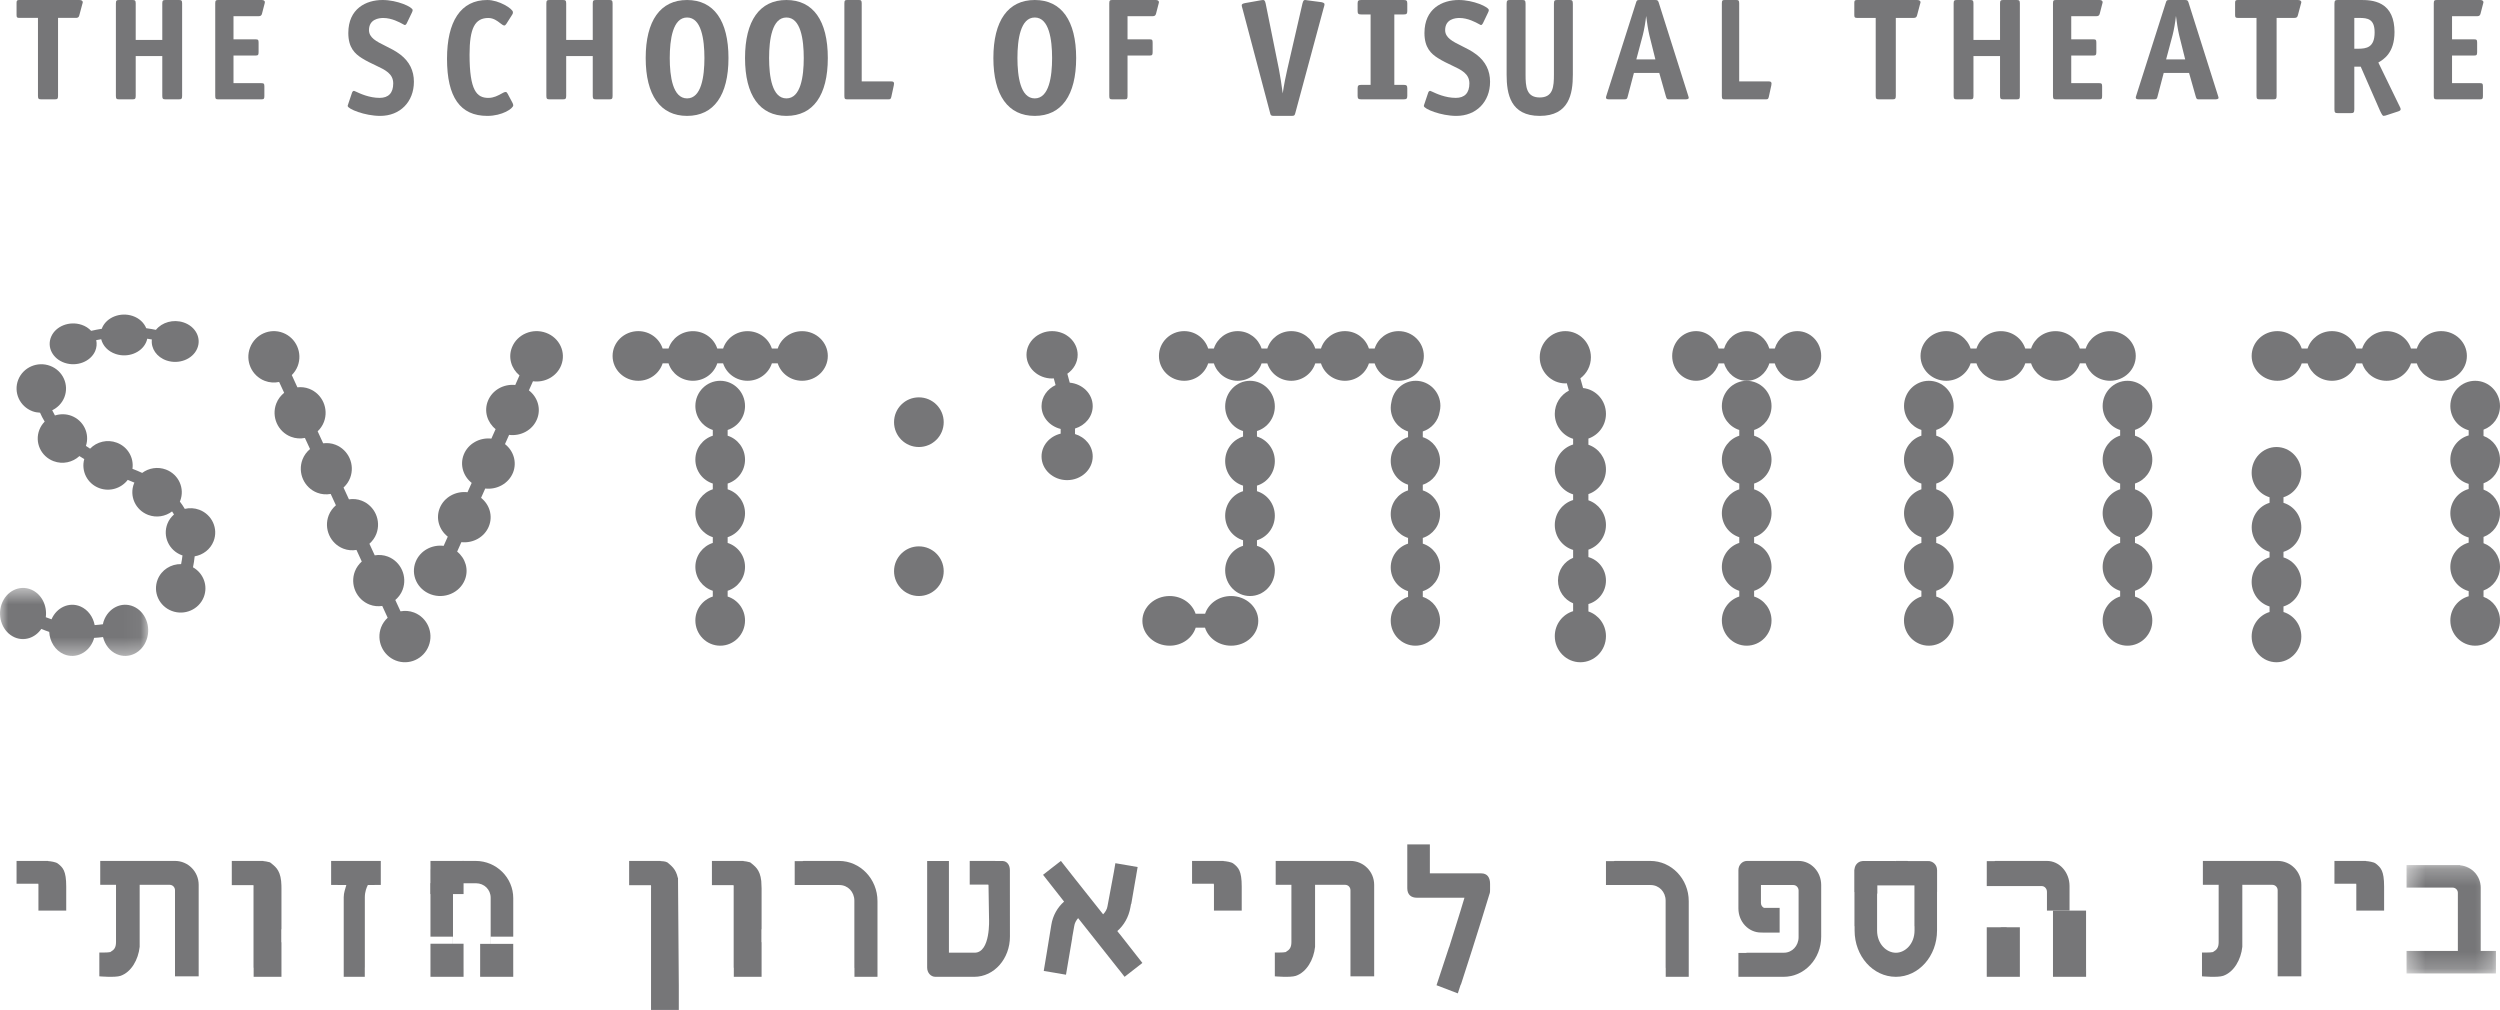 <?xml version="1.0" encoding="UTF-8"?>
<svg width="151px" height="61px" viewBox="0 0 151 61" version="1.1" xmlns="http://www.w3.org/2000/svg" xmlns:xlink="http://www.w3.org/1999/xlink">
    <!-- Generator: Sketch 50.2 (55047) - http://www.bohemiancoding.com/sketch -->
    <title>Group 147</title>
    <desc>Created with Sketch.</desc>
    <defs>
        <polygon id="path-1" points="0 0.51 8.952 0.51 8.952 4.618 0 4.618"></polygon>
        <polygon id="path-3" points="0.355 0.249 5.755 0.249 5.755 6.798 0.355 6.798"></polygon>
    </defs>
    <g id="Page-1" stroke="none" stroke-width="1" fill="none" fill-rule="evenodd">
        <g id="Desktop-HD-Copy-13" transform="translate(-130, -1955)">
            <g id="Group-147" transform="translate(130, 1955)">
                <path d="M1.165,1.081 L2.293,1.081 L2.293,5.799 C2.293,5.972 2.341,6 2.493,6 L3.306,6 C3.456,6 3.506,5.972 3.506,5.799 L3.506,1.081 L4.572,1.081 C4.644,1.081 4.752,1.081 4.789,0.929 L4.973,0.242 C4.977,0.229 4.98,0.219 4.983,0.209 C4.994,0.172 5,0.151 5,0.114 C5,0.091 4.982,0.087 4.975,0.072 C4.973,0.068 4.971,0.066 4.969,0.062 C4.938,0.019 4.882,0 4.765,0 L1.165,0 C1.034,0 1,0.033 1,0.167 L1,0.915 C1,1.048 1.034,1.081 1.165,1.081" id="Fill-1" fill="#767678"></path>
                <path d="M7.198,6 L8,6 C8.15,6 8.197,5.972 8.197,5.798 L8.197,3.388 L9.802,3.388 L9.802,5.798 C9.802,5.971 9.851,6 10,6 L10.802,6 C10.953,6 11,5.972 11,5.798 L11,0.202 C11,0.028 10.953,0 10.802,0 L10,0 C9.851,0 9.802,0.029 9.802,0.202 L9.802,2.411 L8.197,2.411 L8.197,0.202 C8.197,0.028 8.15,0 8,0 L7.198,0 C7.047,0 7,0.028 7,0.202 L7,5.798 C7,5.972 7.047,6 7.198,6" id="Fill-3" fill="#767678"></path>
                <path d="M15.968,5.799 L15.968,5.224 C15.968,5.057 15.938,5.023 15.786,5.023 L14.103,5.023 L14.103,3.354 L15.437,3.354 C15.575,3.354 15.619,3.326 15.619,3.152 L15.619,2.578 C15.619,2.41 15.589,2.376 15.437,2.376 L14.103,2.376 L14.103,0.977 L15.628,0.977 C15.675,0.977 15.788,0.977 15.825,0.825 L15.976,0.242 C15.979,0.229 15.982,0.219 15.985,0.209 C15.995,0.172 16,0.151 16,0.114 C16,0.091 15.984,0.087 15.977,0.072 C15.975,0.068 15.973,0.065 15.972,0.062 C15.944,0.019 15.892,0 15.786,0 L13.182,0 C13.045,0 13,0.029 13,0.201 L13,5.799 C13,5.972 13.045,6 13.182,6 L15.794,6 C15.938,6 15.968,5.965 15.968,5.799" id="Fill-5" fill="#767678"></path>
                <path d="M22.967,7 C24.164,7 25,6.151 25,4.937 C25,4.268 24.728,3.719 24.19,3.303 C23.898,3.078 23.565,2.914 23.272,2.769 C22.744,2.507 22.287,2.281 22.287,1.82 C22.287,1.158 22.887,1.086 23.145,1.086 C23.661,1.086 24.131,1.345 24.331,1.455 C24.407,1.497 24.434,1.512 24.45,1.512 C24.492,1.512 24.536,1.473 24.569,1.405 L24.877,0.765 C24.911,0.694 24.925,0.648 24.925,0.61 C24.925,0.423 23.994,0 23.108,0 C22.107,0 21.038,0.524 21.038,1.994 C21.038,2.877 21.432,3.245 21.858,3.513 C22.14,3.691 22.426,3.825 22.679,3.944 C23.278,4.227 23.751,4.45 23.751,5.043 C23.751,5.612 23.468,5.912 22.931,5.912 C22.299,5.912 21.741,5.649 21.503,5.537 C21.425,5.5 21.397,5.487 21.382,5.487 C21.335,5.487 21.283,5.534 21.263,5.597 L21.048,6.236 C21.042,6.253 21.036,6.272 21.031,6.29 C21.014,6.334 21,6.374 21,6.398 C21,6.578 22.03,7 22.967,7" id="Fill-7" fill="#767678"></path>
                <path d="M29.434,7 C30.339,7 31,6.551 31,6.36 C31,6.306 30.979,6.264 30.951,6.204 L30.662,5.662 C30.626,5.596 30.593,5.555 30.544,5.555 C30.469,5.555 30.378,5.606 30.262,5.671 C30.076,5.772 29.822,5.913 29.499,5.913 C28.796,5.913 28.361,5.476 28.361,3.301 C28.361,1.707 28.68,1.086 29.499,1.086 C29.809,1.086 30.045,1.269 30.217,1.403 C30.317,1.48 30.397,1.541 30.46,1.541 C30.5,1.541 30.54,1.508 30.587,1.436 L30.931,0.894 C30.981,0.821 30.981,0.776 30.981,0.736 C30.981,0.529 30.139,0 29.434,0 C28.636,0 28.021,0.316 27.607,0.939 C27.204,1.545 27,2.423 27,3.553 C27,5.873 27.796,7 29.434,7" id="Fill-9" fill="#767678"></path>
                <path d="M37,0.202 C37,0.028 36.952,0 36.802,0 L36,0 C35.851,0 35.802,0.029 35.802,0.202 L35.802,2.411 L34.198,2.411 L34.198,0.202 C34.198,0.029 34.148,0 33.999,0 L33.198,0 C33.047,0 33,0.028 33,0.202 L33,5.798 C33,5.972 33.047,6 33.198,6 L33.999,6 C34.148,6 34.198,5.971 34.198,5.798 L34.198,3.388 L35.802,3.388 L35.802,5.798 C35.802,5.971 35.851,6 36,6 L36.802,6 C36.952,6 37,5.972 37,5.798 L37,0.202 Z" id="Fill-11" fill="#767678"></path>
                <path d="M41.5,1.057 C42.365,1.057 42.547,2.389 42.547,3.505 C42.547,4.617 42.365,5.943 41.5,5.943 C40.635,5.943 40.453,4.617 40.453,3.505 C40.453,2.389 40.635,1.057 41.5,1.057 M41.5,7 C43.112,7 44,5.759 44,3.505 C44,1.245 43.112,0 41.5,0 C39.888,0 39,1.245 39,3.505 C39,5.759 39.888,7 41.5,7" id="Fill-13" fill="#767678"></path>
                <path d="M47.5,1.057 C48.365,1.057 48.547,2.389 48.547,3.505 C48.547,4.617 48.365,5.943 47.5,5.943 C46.635,5.943 46.453,4.617 46.453,3.505 C46.453,2.389 46.635,1.057 47.5,1.057 M47.5,7 C49.112,7 50,5.759 50,3.505 C50,1.245 49.112,0 47.5,0 C45.888,0 45,1.245 45,3.505 C45,5.759 45.888,7 47.5,7" id="Fill-15" fill="#767678"></path>
                <path d="M51.173,6 L53.661,6 C53.783,6 53.809,5.974 53.841,5.829 L53.984,5.168 C53.992,5.133 54,5.079 54,5.049 C54,4.96 53.952,4.918 53.85,4.918 L52.047,4.918 L52.047,0.201 C52.047,0.029 52.004,0 51.874,0 L51.173,0 C51.041,0 51,0.028 51,0.201 L51,5.799 C51,5.972 51.041,6 51.173,6" id="Fill-17" fill="#767678"></path>
                <path d="M62.5,1.057 C63.365,1.057 63.547,2.389 63.547,3.505 C63.547,4.617 63.365,5.943 62.5,5.943 C61.635,5.943 61.453,4.617 61.453,3.505 C61.453,2.389 61.635,1.057 62.5,1.057 M62.5,7 C64.112,7 65,5.759 65,3.505 C65,1.245 64.112,0 62.5,0 C60.888,0 60,1.245 60,3.505 C60,5.759 60.888,7 62.5,7" id="Fill-19" fill="#767678"></path>
                <path d="M67.182,6 L67.929,6 C68.072,6 68.103,5.965 68.103,5.799 L68.103,3.354 L69.437,3.354 C69.575,3.354 69.619,3.326 69.619,3.152 L69.619,2.578 C69.619,2.41 69.589,2.376 69.437,2.376 L68.103,2.376 L68.103,0.977 L69.627,0.977 C69.675,0.977 69.787,0.977 69.825,0.825 L69.976,0.242 C69.979,0.229 69.982,0.219 69.984,0.209 C69.995,0.172 70,0.151 70,0.114 C70,0.091 69.984,0.087 69.977,0.072 C69.975,0.068 69.973,0.065 69.972,0.062 C69.944,0.019 69.892,0 69.786,0 L67.182,0 C67.044,0 67,0.028 67,0.201 L67,5.799 C67,5.972 67.044,6 67.182,6" id="Fill-21" fill="#767678"></path>
                <path d="M75.049,0.532 L76.712,6.815 C76.743,6.963 76.769,7 76.938,7 L78.015,7 C78.185,7 78.201,6.966 78.24,6.817 L79.951,0.472 C79.955,0.457 79.961,0.441 79.966,0.425 C79.982,0.367 80,0.309 80,0.259 C80,0.179 79.904,0.154 79.827,0.134 L79.804,0.129 L78.97,0.02 C78.956,0.02 78.944,0.017 78.927,0.012 C78.904,0.007 78.874,0 78.828,0 C78.767,0 78.716,0.015 78.668,0.214 L77.752,4.192 C77.674,4.517 77.537,5.199 77.477,5.642 C77.418,5.187 77.312,4.498 77.249,4.193 L76.446,0.214 C76.407,0.016 76.348,0 76.286,0 C76.24,0 76.21,0.007 76.187,0.012 C76.17,0.017 76.158,0.02 76.141,0.02 L75.194,0.188 L75.176,0.193 C75.097,0.212 75,0.237 75,0.318 C75,0.368 75.019,0.43 75.036,0.489 C75.04,0.503 75.045,0.518 75.049,0.532" id="Fill-23" fill="#767678"></path>
                <path d="M82.238,6 L84.763,6 C84.941,6 85,5.971 85,5.798 L85,5.328 C85,5.156 84.941,5.126 84.763,5.126 L84.217,5.126 L84.217,0.873 L84.763,0.873 C84.941,0.873 85,0.844 85,0.672 L85,0.202 C85,0.029 84.941,0 84.763,0 L82.238,0 C82.06,0 82,0.029 82,0.202 L82,0.672 C82,0.844 82.06,0.873 82.238,0.873 L82.784,0.873 L82.784,5.126 L82.238,5.126 C82.06,5.126 82,5.156 82,5.328 L82,5.798 C82,5.971 82.06,6 82.238,6" id="Fill-25" fill="#767678"></path>
                <path d="M87.967,7 C89.164,7 90,6.151 90,4.937 C90,4.268 89.727,3.718 89.189,3.303 C88.897,3.078 88.564,2.914 88.271,2.768 C87.743,2.507 87.287,2.281 87.287,1.82 C87.287,1.158 87.887,1.086 88.145,1.086 C88.661,1.086 89.13,1.345 89.331,1.455 C89.407,1.497 89.435,1.512 89.45,1.512 C89.493,1.512 89.534,1.474 89.569,1.405 L89.876,0.765 C89.911,0.694 89.925,0.648 89.925,0.61 C89.925,0.423 88.993,0 88.108,0 C87.107,0 86.037,0.524 86.037,1.994 C86.037,2.877 86.432,3.246 86.859,3.513 C87.14,3.691 87.427,3.825 87.678,3.944 C88.278,4.227 88.751,4.45 88.751,5.043 C88.751,5.612 88.467,5.912 87.93,5.912 C87.299,5.912 86.74,5.649 86.503,5.537 C86.424,5.5 86.397,5.487 86.382,5.487 C86.334,5.487 86.282,5.534 86.263,5.597 L86.048,6.236 C86.043,6.251 86.037,6.266 86.032,6.283 C86.015,6.331 86,6.373 86,6.398 C86,6.578 87.029,7 87.967,7" id="Fill-27" fill="#767678"></path>
                <path d="M95,4.511 L95,0.23 C95,0.033 94.953,0 94.811,0 L94.045,0 C93.901,0 93.857,0.031 93.857,0.23 L93.857,4.511 C93.857,4.853 93.847,5.209 93.734,5.466 C93.61,5.75 93.37,5.887 93,5.887 C92.63,5.887 92.39,5.75 92.266,5.466 C92.154,5.209 92.144,4.853 92.144,4.511 L92.144,0.23 C92.144,0.031 92.099,0 91.955,0 L91.189,0 C91.048,0 91,0.033 91,0.23 L91,4.511 C91,5.67 91.228,7 93,7 C94.772,7 95,5.67 95,4.511" id="Fill-29" fill="#767678"></path>
                <path d="M99.227,2.113 C99.305,1.811 99.385,1.351 99.428,0.965 C99.474,1.326 99.542,1.792 99.618,2.112 L99.985,3.586 L98.835,3.586 L99.227,2.113 Z M97.198,6 L98.114,6 C98.261,6 98.283,5.965 98.32,5.804 L98.688,4.407 L100.22,4.407 L100.616,5.804 C100.66,5.961 100.683,6 100.786,6 L101.801,6 C101.875,6 102,5.989 102,5.911 C102,5.884 101.986,5.842 101.975,5.806 C101.971,5.791 101.967,5.778 101.963,5.767 L100.186,0.151 C100.148,0.039 100.122,0 99.98,0 L99.038,0 C98.879,0 98.861,0.02 98.822,0.144 L97.036,5.75 C97.034,5.759 97.029,5.772 97.025,5.784 C97.013,5.823 96.999,5.868 97,5.906 C97.011,5.984 97.084,6 97.198,6 Z" id="Fill-31" fill="#767678"></path>
                <path d="M104.173,6 L106.661,6 C106.783,6 106.809,5.974 106.841,5.829 L106.985,5.168 C106.992,5.133 107,5.079 107,5.049 C107,4.96 106.951,4.918 106.849,4.918 L105.047,4.918 L105.047,0.201 C105.047,0.029 105.004,0 104.874,0 L104.173,0 C104.041,0 104,0.028 104,0.201 L104,5.799 C104,5.972 104.041,6 104.173,6" id="Fill-33" fill="#767678"></path>
                <path d="M113.293,5.799 C113.293,5.972 113.341,6 113.493,6 L114.305,6 C114.456,6 114.507,5.971 114.507,5.799 L114.507,1.082 L115.572,1.082 C115.644,1.082 115.75,1.082 115.79,0.929 L115.973,0.242 C115.977,0.23 115.98,0.219 115.983,0.21 C115.993,0.172 116,0.152 116,0.114 C116,0.091 115.982,0.086 115.974,0.071 C115.973,0.069 115.971,0.065 115.969,0.063 C115.939,0.019 115.881,0 115.764,0 L112.165,0 C112.035,0 112,0.034 112,0.166 L112,0.916 C112,1.048 112.035,1.082 112.165,1.082 L113.293,1.082 L113.293,5.799 Z" id="Fill-35" fill="#767678"></path>
                <path d="M118.198,6 L119,6 C119.15,6 119.197,5.972 119.197,5.798 L119.197,3.388 L120.802,3.388 L120.802,5.798 C120.802,5.971 120.852,6 121,6 L121.802,6 C121.953,6 122,5.972 122,5.798 L122,0.202 C122,0.028 121.953,0 121.802,0 L121,0 C120.852,0 120.802,0.029 120.802,0.202 L120.802,2.411 L119.197,2.411 L119.197,0.202 C119.197,0.028 119.15,0 119,0 L118.198,0 C118.047,0 118,0.028 118,0.202 L118,5.798 C118,5.972 118.047,6 118.198,6" id="Fill-37" fill="#767678"></path>
                <path d="M124.182,6 L126.793,6 C126.937,6 126.968,5.965 126.968,5.799 L126.968,5.224 C126.968,5.057 126.938,5.022 126.786,5.022 L125.103,5.022 L125.103,3.354 L126.437,3.354 C126.575,3.354 126.619,3.326 126.619,3.153 L126.619,2.578 C126.619,2.411 126.589,2.376 126.437,2.376 L125.103,2.376 L125.103,0.977 L126.628,0.977 C126.675,0.977 126.788,0.977 126.825,0.825 L126.975,0.242 C126.979,0.23 126.982,0.219 126.984,0.21 C126.994,0.172 127,0.152 127,0.114 C127,0.092 126.984,0.086 126.977,0.071 C126.975,0.069 126.973,0.065 126.972,0.063 C126.945,0.019 126.892,0 126.786,0 L124.182,0 C124.043,0 124,0.028 124,0.201 L124,5.799 C124,5.972 124.043,6 124.182,6" id="Fill-39" fill="#767678"></path>
                <path d="M130.834,3.586 L131.227,2.113 C131.305,1.811 131.385,1.351 131.428,0.965 C131.474,1.326 131.542,1.792 131.618,2.112 L131.985,3.586 L130.834,3.586 Z M132.786,6 L133.801,6 C133.875,6 134,5.989 134,5.911 C134,5.884 133.986,5.842 133.975,5.806 C133.971,5.791 133.967,5.778 133.963,5.767 L132.186,0.151 C132.148,0.039 132.122,0 131.98,0 L131.038,0 C130.879,0 130.861,0.02 130.822,0.144 L129.036,5.75 C129.034,5.759 129.029,5.772 129.025,5.784 C129.013,5.823 128.999,5.868 129,5.906 C129.011,5.984 129.084,6 129.198,6 L130.114,6 C130.261,6 130.283,5.965 130.321,5.804 L130.688,4.407 L132.22,4.407 L132.616,5.804 C132.661,5.963 132.682,6 132.786,6 Z" id="Fill-41" fill="#767678"></path>
                <path d="M135.165,1.082 L136.293,1.082 L136.293,5.799 C136.293,5.972 136.341,6 136.493,6 L137.305,6 C137.456,6 137.507,5.971 137.507,5.799 L137.507,1.082 L138.572,1.082 C138.643,1.082 138.751,1.082 138.79,0.929 L138.973,0.242 C138.977,0.23 138.98,0.219 138.983,0.21 C138.994,0.172 139,0.152 139,0.114 C139,0.091 138.982,0.086 138.974,0.071 C138.973,0.069 138.971,0.065 138.969,0.063 C138.939,0.019 138.881,0 138.764,0 L135.165,0 C135.035,0 135,0.034 135,0.166 L135,0.916 C135,1.048 135.035,1.082 135.165,1.082" id="Fill-43" fill="#767678"></path>
                <path d="M142.2,1.083 L142.503,1.083 C143.009,1.083 143.427,1.149 143.427,1.954 C143.427,2.867 142.946,2.944 142.408,2.944 L142.2,2.944 L142.2,1.083 Z M141.199,6.832 L142.002,6.832 C142.15,6.832 142.2,6.798 142.2,6.602 L142.2,4.027 L142.588,4.027 L143.75,6.683 C143.853,6.906 143.916,7 143.964,7 C144,7 144.053,6.99 144.087,6.979 L144.814,6.741 C144.909,6.709 145,6.678 145,6.602 C145,6.538 144.956,6.458 144.927,6.402 L143.651,3.777 L143.652,3.776 C143.968,3.59 144.628,3.203 144.628,1.935 C144.628,1.121 144.37,0.556 143.861,0.26 C143.416,0 142.863,0 142.598,0 L141.199,0 C141.047,0 141,0.033 141,0.229 L141,6.602 C141,6.8 141.047,6.832 141.199,6.832 Z" id="Fill-45" fill="#767678"></path>
                <path d="M147.183,6 L149.794,6 C149.937,6 149.969,5.965 149.969,5.798 L149.969,5.224 C149.969,5.056 149.938,5.022 149.786,5.022 L148.103,5.022 L148.103,3.354 L149.437,3.354 C149.575,3.354 149.619,3.326 149.619,3.152 L149.619,2.578 C149.619,2.41 149.589,2.376 149.437,2.376 L148.103,2.376 L148.103,0.977 L149.628,0.977 C149.675,0.977 149.788,0.977 149.824,0.825 L149.975,0.242 C149.979,0.23 149.982,0.219 149.984,0.209 C149.994,0.173 150,0.152 150,0.115 C150,0.092 149.984,0.087 149.977,0.072 C149.975,0.068 149.973,0.066 149.972,0.063 C149.944,0.02 149.892,0 149.786,0 L147.183,0 C147.046,0 147,0.029 147,0.202 L147,5.798 C147,5.971 147.046,6 147.183,6" id="Fill-47" fill="#767678"></path>
                <path d="M145.624,21.948 L145.977,21.948 C146.173,22.556 146.754,23 147.448,23 C148.306,23 149,22.328 149,21.499 C149,20.672 148.306,20 147.448,20 C146.754,20 146.173,20.444 145.977,21.052 L145.624,21.052 C145.426,20.444 144.843,20 144.149,20 C143.455,20 142.875,20.444 142.675,21.052 L142.325,21.052 C142.124,20.444 141.544,20 140.85,20 C140.157,20 139.577,20.444 139.376,21.052 L139.023,21.052 C138.826,20.444 138.246,20 137.55,20 C136.694,20 136,20.672 136,21.499 C136,22.328 136.694,23 137.55,23 C138.243,23 138.823,22.556 139.023,21.948 L139.379,21.948 C139.577,22.556 140.157,23 140.85,23 C141.544,23 142.124,22.556 142.322,21.948 L142.678,21.948 C142.875,22.556 143.455,23 144.149,23 C144.843,23 145.423,22.556 145.624,21.948" id="Fill-49" fill="#767678"></path>
                <path d="M139,28.552 C139,27.694 138.327,27 137.499,27 C136.67,27 136,27.694 136,28.552 C136,29.257 136.456,29.846 137.081,30.035 L137.081,30.37 C136.459,30.558 136.003,31.145 136.003,31.849 C136.003,32.555 136.459,33.143 137.081,33.331 L137.081,33.665 C136.456,33.855 136,34.444 136,35.149 C136,35.855 136.456,36.442 137.081,36.631 L137.081,36.965 C136.456,37.154 136,37.743 136,38.448 C136,39.305 136.67,40 137.499,40 C138.327,40 139,39.305 139,38.448 C139,37.743 138.543,37.155 137.922,36.965 L137.922,36.63 C138.543,36.442 139,35.853 139,35.149 C139,34.445 138.543,33.855 137.922,33.667 L137.922,33.331 C138.543,33.143 139,32.555 139,31.849 C139,31.145 138.543,30.558 137.922,30.37 L137.922,30.034 C138.543,29.843 139,29.255 139,28.552" id="Fill-51" fill="#767678"></path>
                <path d="M148,24.523 C148,25.226 148.468,25.811 149.108,25.987 L149.108,26.299 C148.471,26.475 148,27.06 148,27.762 C148,28.464 148.468,29.05 149.108,29.226 L149.108,29.536 C148.468,29.713 148,30.299 148,31 C148,31.703 148.468,32.289 149.108,32.465 L149.108,32.776 C148.468,32.952 148,33.536 148,34.24 C148,34.943 148.468,35.527 149.108,35.702 L149.108,36.014 C148.468,36.19 148,36.775 148,37.479 C148,38.319 148.671,39 149.501,39 C150.329,39 151,38.319 151,37.479 C151,36.816 150.584,36.259 150.005,36.049 L150.005,35.667 C150.584,35.457 151,34.901 151,34.24 C151,33.577 150.584,33.021 150.005,32.811 L150.005,32.43 C150.584,32.218 151,31.662 151,31 C151,30.34 150.584,29.782 150.005,29.571 L150.005,29.192 C150.584,28.981 151,28.423 151,27.762 C151,27.101 150.584,26.544 150.005,26.333 L150.005,25.953 C150.584,25.742 151,25.185 151,24.523 C151,23.683 150.329,23 149.501,23 C148.671,23 148,23.683 148,24.523" id="Fill-53" fill="#767678"></path>
                <path d="M130,24.522 C130,23.681 129.327,23 128.499,23 C127.673,23 127,23.681 127,24.522 C127,25.205 127.447,25.777 128.057,25.971 L128.057,26.311 C127.447,26.503 127,27.076 127,27.761 C127,28.445 127.447,29.018 128.057,29.208 L128.057,29.552 C127.447,29.743 127,30.315 127,30.999 C127,31.683 127.447,32.256 128.057,32.448 L128.057,32.79 C127.447,32.981 127,33.553 127,34.239 C127,34.923 127.447,35.495 128.057,35.688 L128.057,36.028 C127.447,36.22 127,36.792 127,37.477 C127,38.318 127.67,39 128.499,39 C129.327,39 130,38.318 130,37.477 C130,36.798 129.558,36.231 128.954,36.034 L128.954,35.682 C129.558,35.485 130,34.917 130,34.239 C130,33.559 129.558,32.991 128.954,32.794 L128.954,32.443 C129.558,32.247 130,31.677 130,30.999 C130,30.321 129.558,29.753 128.954,29.556 L128.954,29.204 C129.558,29.008 130,28.44 130,27.761 C130,27.082 129.558,26.513 128.954,26.317 L128.954,25.965 C129.558,25.768 130,25.2 130,24.522" id="Fill-55" fill="#767678"></path>
                <path d="M118,24.522 C118,23.681 117.33,23 116.502,23 C115.673,23 115.003,23.681 115.003,24.522 C115.003,25.203 115.445,25.774 116.052,25.968 L116.052,26.315 C115.445,26.509 115,27.079 115,27.761 C115,28.442 115.445,29.014 116.052,29.207 L116.052,29.555 C115.445,29.749 115.003,30.318 115.003,30.999 C115.003,31.681 115.445,32.25 116.052,32.445 L116.052,32.793 C115.445,32.987 115,33.557 115,34.239 C115,34.921 115.445,35.491 116.052,35.684 L116.052,36.031 C115.445,36.225 115,36.796 115,37.479 C115,38.319 115.673,39 116.499,39 C117.33,39 118,38.319 118,37.479 C118,36.796 117.558,36.225 116.948,36.031 L116.948,35.684 C117.558,35.491 118,34.921 118,34.239 C118,33.557 117.558,32.987 116.948,32.793 L116.948,32.447 C117.558,32.252 118,31.681 118,30.999 C118,30.318 117.558,29.749 116.948,29.553 L116.948,29.207 C117.558,29.012 118,28.442 118,27.761 C118,27.079 117.558,26.509 116.948,26.315 L116.948,25.968 C117.558,25.774 118,25.204 118,24.522" id="Fill-57" fill="#767678"></path>
                <path d="M104,37.477 C104,38.319 104.673,39 105.499,39 C106.33,39 107,38.319 107,37.477 C107,36.796 106.558,36.227 105.948,36.031 L105.948,35.685 C106.558,35.492 107,34.921 107,34.24 C107,33.558 106.558,32.987 105.948,32.794 L105.948,32.447 C106.558,32.252 107,31.683 107,31 C107,30.319 106.558,29.748 105.948,29.555 L105.948,29.208 C106.558,29.015 107,28.443 107,27.762 C107,27.08 106.558,26.51 105.948,26.317 L105.948,25.971 C106.558,25.775 107,25.204 107,24.523 C107,23.683 106.33,23 105.499,23 C104.673,23 104,23.683 104,24.523 C104,25.206 104.445,25.777 105.052,25.971 L105.052,26.317 C104.445,26.51 104,27.08 104,27.762 C104,28.445 104.445,29.015 105.052,29.208 L105.052,29.555 C104.445,29.748 104,30.319 104,31 C104,31.683 104.445,32.252 105.052,32.447 L105.052,32.792 C104.445,32.987 104,33.557 104,34.24 C104,34.922 104.445,35.492 105.052,35.686 L105.052,36.031 C104.445,36.225 104,36.796 104,37.477" id="Fill-59" fill="#767678"></path>
                <path d="M74.359,36 C73.613,36 72.991,36.452 72.789,37.07 L72.214,37.07 C72.011,36.452 71.39,36 70.646,36 C69.736,36 69,36.671 69,37.499 C69,38.328 69.736,39 70.646,39 C71.396,39 72.023,38.537 72.22,37.911 L72.782,37.911 C72.979,38.537 73.607,39 74.359,39 C75.266,39 76,38.328 76,37.499 C76,36.671 75.266,36 74.359,36" id="Fill-61" fill="#767678"></path>
                <path d="M108.563,20 C107.916,20 107.378,20.445 107.196,21.053 L106.868,21.053 C106.684,20.445 106.146,20.002 105.502,20.002 C104.856,20.002 104.318,20.445 104.135,21.053 L103.808,21.053 C103.622,20.445 103.083,20 102.44,20 C101.644,20 101,20.672 101,21.5 C101,22.328 101.644,22.999 102.44,22.999 C103.083,22.999 103.622,22.556 103.805,21.948 L104.135,21.948 L104.136,21.948 C104.318,22.556 104.859,23 105.503,23 C106.143,23 106.684,22.556 106.867,21.948 L106.868,21.948 L107.196,21.948 C107.378,22.556 107.919,22.999 108.563,22.999 C109.356,22.999 110,22.328 110,21.5 C110,20.672 109.356,20 108.563,20" id="Fill-63" fill="#767678"></path>
                <path d="M129,21.499 C129,20.673 128.306,20.002 127.451,20.002 C126.754,20.002 126.174,20.445 125.977,21.053 L125.623,21.053 C125.426,20.445 124.846,20.002 124.152,20.002 C123.455,20.002 122.875,20.445 122.678,21.053 L122.325,21.053 C122.127,20.445 121.547,20.002 120.85,20.002 C120.157,20.002 119.576,20.445 119.379,21.053 L119.024,21.053 C118.826,20.445 118.245,20 117.551,20 C116.694,20 116,20.673 116,21.499 C116,22.329 116.694,23 117.551,23 C118.245,23 118.826,22.557 119.024,21.947 L119.379,21.947 C119.576,22.556 120.157,22.999 120.85,22.999 C121.544,22.999 122.127,22.556 122.325,21.947 L122.678,21.947 C122.875,22.556 123.455,22.999 124.152,22.999 C124.846,22.999 125.426,22.556 125.623,21.947 L125.977,21.947 C126.174,22.556 126.754,22.999 127.451,22.999 C128.306,22.999 129,22.329 129,21.499" id="Fill-65" fill="#767678"></path>
                <path d="M86.98,37.488 C86.98,36.811 86.541,36.246 85.937,36.053 L85.937,35.706 C86.541,35.514 86.98,34.949 86.98,34.272 C86.98,33.596 86.541,33.029 85.937,32.836 L85.937,32.491 C86.541,32.299 86.98,31.732 86.98,31.056 C86.98,30.38 86.541,29.813 85.937,29.62 L85.937,29.276 C86.541,29.083 86.98,28.517 86.98,27.839 C86.98,27.163 86.541,26.597 85.937,26.405 L85.937,26.06 C86.468,25.889 86.868,25.43 86.957,24.86 C86.983,24.747 87,24.631 87,24.512 C87,23.676 86.333,23 85.512,23 C84.767,23 84.155,23.554 84.043,24.276 C84.017,24.388 84,24.503 84,24.624 C84,25.3 84.439,25.866 85.046,26.06 L85.046,26.405 C84.439,26.597 84,27.163 84,27.839 C84,28.517 84.439,29.083 85.046,29.275 L85.046,29.62 C84.439,29.814 84,30.38 84,31.056 C84,31.732 84.439,32.299 85.046,32.491 L85.046,32.836 C84.439,33.03 84,33.596 84,34.272 C84,34.949 84.439,35.514 85.046,35.706 L85.046,36.053 C84.439,36.246 84,36.811 84,37.488 C84,38.322 84.667,39 85.491,39 C86.314,39 86.98,38.322 86.98,37.488" id="Fill-67" fill="#767678"></path>
                <path d="M97,24.997 C97,24.184 96.395,23.522 95.618,23.437 L95.454,22.851 C95.839,22.564 96.091,22.103 96.091,21.578 C96.091,20.707 95.4,20 94.546,20 C93.694,20 93,20.707 93,21.578 C93,22.45 93.694,23.157 94.546,23.157 C94.576,23.157 94.605,23.15 94.635,23.148 L94.76,23.595 C94.257,23.855 93.909,24.382 93.909,24.997 C93.909,25.713 94.379,26.309 95.016,26.504 L95.016,26.848 C94.379,27.041 93.909,27.639 93.909,28.353 C93.909,29.068 94.379,29.666 95.016,29.859 L95.016,30.202 C94.379,30.396 93.909,30.994 93.909,31.708 C93.909,32.425 94.379,33.023 95.016,33.215 L95.016,33.693 C94.483,33.91 94.102,34.442 94.102,35.066 C94.102,35.689 94.483,36.219 95.016,36.439 L95.016,36.915 C94.379,37.108 93.909,37.705 93.909,38.422 C93.909,39.293 94.602,40 95.454,40 C96.306,40 97,39.293 97,38.422 C97,37.723 96.553,37.14 95.94,36.931 L95.94,36.484 C96.551,36.309 97,35.745 97,35.066 C97,34.387 96.551,33.821 95.94,33.648 L95.94,33.2 C96.553,32.992 97,32.407 97,31.708 C97,31.012 96.553,30.428 95.94,30.218 L95.94,29.843 C96.553,29.636 97,29.05 97,28.353 C97,27.657 96.553,27.071 95.94,26.863 L95.94,26.489 C96.553,26.279 97,25.695 97,24.997" id="Fill-69" fill="#767678"></path>
                <path d="M66,27.57 C66,26.935 65.551,26.403 64.931,26.217 L64.931,25.883 C65.551,25.695 66,25.164 66,24.529 C66,23.788 65.392,23.187 64.612,23.113 L64.467,22.573 C64.845,22.311 65.091,21.899 65.091,21.431 C65.091,20.641 64.4,20 63.546,20 C62.694,20 62,20.641 62,21.431 C62,22.22 62.694,22.861 63.546,22.861 C63.582,22.861 63.614,22.853 63.647,22.851 L63.757,23.259 C63.257,23.496 62.909,23.973 62.909,24.529 C62.909,25.193 63.4,25.746 64.064,25.908 L64.064,26.192 C63.4,26.351 62.909,26.905 62.909,27.57 C62.909,28.36 63.602,29 64.454,29 C65.309,29 66,28.36 66,27.57" id="Fill-71" fill="#767678"></path>
                <path d="M77,24.55 C77,23.695 76.328,23 75.5,23 C74.672,23 74,23.695 74,24.55 C74,25.256 74.458,25.844 75.08,26.034 L75.08,26.368 C74.458,26.558 74,27.146 74,27.85 C74,28.554 74.458,29.144 75.08,29.332 L75.08,29.668 C74.458,29.858 74,30.446 74,31.15 C74,31.854 74.458,32.442 75.08,32.632 L75.08,32.968 C74.458,33.157 74,33.744 74,34.449 C74,35.306 74.672,36 75.5,36 C76.328,36 77,35.306 77,34.449 C77,33.744 76.543,33.157 75.921,32.968 L75.921,32.632 C76.543,32.442 77,31.854 77,31.15 C77,30.446 76.543,29.858 75.921,29.668 L75.921,29.332 C76.543,29.144 77,28.554 77,27.85 C77,27.146 76.543,26.558 75.921,26.368 L75.921,26.034 C76.543,25.844 77,25.256 77,24.55" id="Fill-73" fill="#767678"></path>
                <path d="M86,21.499 C86,20.672 85.318,20 84.475,20 C83.793,20 83.222,20.444 83.029,21.052 L82.682,21.052 C82.488,20.444 81.918,20 81.233,20 C80.551,20 79.981,20.444 79.787,21.052 L79.441,21.052 C79.247,20.444 78.677,20 77.992,20 C77.31,20 76.74,20.444 76.546,21.052 L76.199,21.052 C76.002,20.444 75.433,20 74.755,20 C74.081,20 73.514,20.444 73.317,21.052 L72.974,21.052 C72.78,20.444 72.206,20 71.524,20 C70.682,20 70,20.672 70,21.499 C70,22.329 70.682,23 71.524,23 C72.206,23 72.776,22.556 72.974,21.948 L73.317,21.948 C73.514,22.556 74.081,23 74.755,23 C75.433,23 76.002,22.556 76.199,21.948 L76.546,21.948 C76.74,22.556 77.31,23 77.992,23 C78.673,23 79.247,22.556 79.441,21.948 L79.787,21.948 C79.981,22.556 80.551,23 81.233,23 C81.915,23 82.488,22.556 82.682,21.948 L83.029,21.948 C83.222,22.556 83.793,23 84.475,23 C85.318,23 86,22.329 86,21.499" id="Fill-75" fill="#767678"></path>
                <path d="M45,37.477 C45,36.795 44.558,36.227 43.95,36.032 L43.95,35.683 C44.558,35.489 45,34.92 45,34.239 C45,33.558 44.558,32.987 43.95,32.793 L43.95,32.446 C44.558,32.252 45,31.681 45,31 C45,30.319 44.558,29.748 43.95,29.554 L43.95,29.207 C44.558,29.013 45,28.443 45,27.761 C45,27.08 44.558,26.51 43.95,26.317 L43.95,25.969 C44.558,25.773 45,25.204 45,24.523 C45,23.683 44.329,23 43.501,23 C42.671,23 42,23.683 42,24.523 C42,25.204 42.445,25.773 43.053,25.969 L43.053,26.317 C42.445,26.51 42,27.08 42,27.761 C42,28.443 42.445,29.013 43.053,29.206 L43.053,29.554 C42.445,29.749 42,30.319 42,31 C42,31.681 42.445,32.252 43.053,32.446 L43.053,32.793 C42.445,32.989 42,33.558 42,34.239 C42,34.92 42.445,35.489 43.053,35.683 L43.053,36.032 C42.445,36.227 42,36.795 42,37.477 C42,38.317 42.671,39 43.501,39 C44.329,39 45,38.317 45,37.477" id="Fill-77" fill="#767678"></path>
                <path d="M50,21.499 C50,20.673 49.303,20.002 48.448,20.002 C47.752,20.002 47.171,20.445 46.974,21.053 L46.621,21.053 C46.424,20.445 45.844,20.002 45.15,20.002 C44.456,20.002 43.873,20.445 43.676,21.053 L43.323,21.053 C43.126,20.445 42.546,20.002 41.852,20.002 C41.156,20.002 40.575,20.445 40.379,21.053 L40.023,21.053 C39.825,20.445 39.246,20 38.551,20 C37.694,20 37,20.673 37,21.499 C37,22.329 37.694,23 38.551,23 C39.246,23 39.825,22.557 40.023,21.947 L40.379,21.947 C40.575,22.556 41.156,22.999 41.852,22.999 C42.546,22.999 43.126,22.556 43.323,21.947 L43.676,21.947 C43.873,22.556 44.456,22.999 45.15,22.999 C45.844,22.999 46.424,22.556 46.621,21.947 L46.974,21.947 C47.171,22.556 47.752,22.999 48.448,22.999 C49.303,22.999 50,22.329 50,21.499" id="Fill-79" fill="#767678"></path>
                <path d="M25.896,39.005 C26.203,38.205 25.807,37.306 25.014,36.998 C24.74,36.892 24.458,36.876 24.191,36.924 L23.876,36.24 C24.063,36.078 24.221,35.875 24.316,35.626 C24.621,34.826 24.224,33.928 23.43,33.619 C23.168,33.518 22.895,33.5 22.634,33.542 L22.312,32.843 C22.49,32.684 22.639,32.487 22.731,32.248 C23.038,31.446 22.639,30.549 21.846,30.241 C21.594,30.142 21.329,30.122 21.076,30.16 L20.749,29.448 C20.919,29.29 21.059,29.098 21.147,28.868 C21.454,28.069 21.056,27.17 20.262,26.862 C20.019,26.766 19.763,26.746 19.519,26.776 L19.186,26.05 C19.347,25.898 19.478,25.711 19.564,25.49 C19.87,24.69 19.472,23.791 18.678,23.483 C18.443,23.391 18.201,23.369 17.962,23.394 L17.624,22.655 C17.775,22.504 17.897,22.323 17.98,22.113 C18.286,21.311 17.891,20.413 17.095,20.104 C16.301,19.796 15.41,20.195 15.104,20.994 C14.797,21.795 15.193,22.692 15.986,23.001 C16.278,23.115 16.578,23.13 16.86,23.07 L17.163,23.725 C16.958,23.893 16.788,24.109 16.687,24.373 C16.381,25.174 16.777,26.071 17.571,26.38 C17.853,26.489 18.143,26.506 18.417,26.452 L18.726,27.122 C18.53,27.286 18.37,27.496 18.271,27.752 C17.966,28.553 18.361,29.451 19.154,29.759 C19.424,29.865 19.707,29.881 19.974,29.834 L20.289,30.519 C20.102,30.681 19.948,30.884 19.852,31.131 C19.546,31.93 19.944,32.83 20.738,33.138 C20.999,33.24 21.273,33.258 21.531,33.216 L21.851,33.916 C21.677,34.074 21.528,34.272 21.436,34.51 C21.129,35.309 21.528,36.209 22.321,36.517 C22.575,36.616 22.835,36.635 23.088,36.599 L23.415,37.311 C23.249,37.467 23.109,37.659 23.02,37.887 C22.714,38.688 23.111,39.587 23.905,39.896 C24.698,40.204 25.59,39.805 25.896,39.005" id="Fill-81" fill="#767678"></path>
                <path d="M32.982,20.102 C32.16,19.8 31.24,20.19 30.925,20.976 C30.676,21.592 30.882,22.266 31.378,22.674 L31.121,23.253 C30.422,23.182 29.735,23.556 29.471,24.213 C29.219,24.835 29.431,25.513 29.934,25.92 L29.679,26.492 C28.977,26.414 28.28,26.79 28.013,27.451 C27.763,28.078 27.977,28.76 28.49,29.167 L28.238,29.73 C27.533,29.648 26.827,30.024 26.56,30.689 C26.307,31.319 26.527,32.007 27.045,32.413 L26.797,32.97 C26.085,32.881 25.377,33.26 25.107,33.929 C24.791,34.713 25.199,35.595 26.018,35.898 C26.839,36.2 27.76,35.808 28.076,35.024 C28.327,34.401 28.115,33.723 27.612,33.317 L27.867,32.746 C28.569,32.823 29.265,32.446 29.529,31.786 C29.781,31.159 29.569,30.476 29.057,30.071 L29.308,29.507 C30.013,29.589 30.715,29.211 30.986,28.548 C31.237,27.917 31.019,27.23 30.501,26.824 L30.749,26.267 C31.462,26.356 32.17,25.979 32.439,25.309 C32.694,24.675 32.47,23.982 31.945,23.579 L32.191,23.028 C32.905,23.125 33.623,22.743 33.893,22.071 C34.209,21.286 33.8,20.404 32.982,20.102" id="Fill-83" fill="#767678"></path>
                <path d="M3.096,20.324 C2.813,20.96 3.177,21.672 3.909,21.917 C4.64,22.162 5.464,21.846 5.746,21.212 C5.842,20.991 5.858,20.76 5.812,20.544 C5.913,20.522 6.012,20.506 6.113,20.489 C6.209,20.882 6.524,21.228 6.989,21.382 C7.72,21.627 8.542,21.311 8.824,20.676 C8.857,20.604 8.879,20.532 8.892,20.458 C8.988,20.473 9.084,20.487 9.172,20.504 C9.109,21.043 9.459,21.573 10.067,21.776 C10.801,22.021 11.623,21.704 11.904,21.069 C12.187,20.435 11.822,19.72 11.091,19.476 C10.467,19.267 9.782,19.467 9.418,19.923 C9.237,19.886 9.043,19.852 8.832,19.824 C8.698,19.496 8.413,19.218 8.011,19.083 C7.279,18.838 6.455,19.154 6.173,19.789 C6.165,19.812 6.16,19.834 6.152,19.857 C5.94,19.89 5.727,19.932 5.505,19.983 C5.357,19.826 5.166,19.695 4.93,19.618 C4.199,19.373 3.377,19.69 3.096,20.324" id="Fill-85" fill="#767678"></path>
                <g id="Group-89" transform="translate(0, 35)">
                    <mask id="mask-2" fill="white">
                        <use xlink:href="#path-1"></use>
                    </mask>
                    <g id="Clip-88"></g>
                    <path d="M5.657,3.629 C5.667,3.597 5.673,3.563 5.681,3.529 C5.871,3.518 6.053,3.501 6.223,3.479 C6.335,3.936 6.633,4.331 7.059,4.515 C7.778,4.821 8.582,4.425 8.859,3.629 C9.135,2.833 8.778,1.937 8.059,1.63 C7.344,1.323 6.539,1.721 6.263,2.517 C6.241,2.579 6.231,2.642 6.217,2.704 C6.061,2.726 5.895,2.744 5.718,2.756 C5.625,2.262 5.316,1.827 4.86,1.63 C4.179,1.34 3.423,1.687 3.112,2.406 C2.997,2.366 2.882,2.328 2.766,2.28 C2.86,1.581 2.512,0.878 1.892,0.614 C1.176,0.308 0.369,0.704 0.093,1.5 C-0.183,2.296 0.176,3.192 0.892,3.499 C1.482,3.751 2.128,3.519 2.496,2.986 C2.656,3.053 2.817,3.114 2.973,3.166 C3.005,3.751 3.334,4.291 3.857,4.515 C4.576,4.821 5.38,4.425 5.657,3.629" id="Fill-87" fill="#767678" mask="url(#mask-2)"></path>
                </g>
                <path d="M12.042,30.791 C11.75,30.681 11.445,30.669 11.16,30.735 C11.071,30.582 10.973,30.435 10.863,30.294 C10.866,30.282 10.875,30.271 10.88,30.259 C11.177,29.503 10.795,28.653 10.023,28.361 C9.524,28.174 8.986,28.268 8.588,28.564 C8.402,28.476 8.202,28.395 8,28.316 C8.096,27.654 7.725,26.991 7.062,26.74 C6.481,26.519 5.844,26.681 5.441,27.1 C5.351,27.043 5.273,26.988 5.19,26.933 C5.432,26.197 5.054,25.397 4.312,25.115 C3.98,24.99 3.632,24.996 3.318,25.094 C3.255,24.986 3.201,24.881 3.154,24.78 C3.476,24.622 3.747,24.354 3.888,23.996 C4.185,23.239 3.801,22.39 3.03,22.098 C2.261,21.808 1.397,22.184 1.1,22.94 C0.804,23.696 1.187,24.545 1.956,24.837 C2.108,24.895 2.267,24.919 2.419,24.927 C2.491,25.097 2.587,25.278 2.699,25.465 C2.564,25.602 2.454,25.767 2.379,25.957 C2.082,26.713 2.465,27.563 3.235,27.854 C3.79,28.064 4.392,27.923 4.796,27.547 C4.888,27.608 4.992,27.667 5.089,27.728 C4.891,28.444 5.265,29.206 5.985,29.479 C6.624,29.721 7.324,29.498 7.716,28.984 C7.854,29.037 7.989,29.095 8.119,29.151 C8.111,29.17 8.099,29.185 8.093,29.203 C7.796,29.96 8.179,30.808 8.948,31.1 C9.453,31.291 9.994,31.191 10.394,30.89 C10.435,30.952 10.472,31.012 10.509,31.074 C10.34,31.224 10.198,31.41 10.112,31.633 C9.815,32.39 10.198,33.238 10.967,33.53 C10.985,33.537 11.002,33.539 11.022,33.545 C11.002,33.729 10.973,33.906 10.939,34.071 C10.331,34.061 9.752,34.415 9.521,35.005 C9.225,35.762 9.608,36.61 10.377,36.901 C11.146,37.193 12.013,36.817 12.309,36.061 C12.577,35.375 12.284,34.619 11.656,34.265 C11.699,34.059 11.736,33.836 11.759,33.602 C12.261,33.516 12.704,33.187 12.9,32.689 C13.197,31.933 12.81,31.083 12.042,30.791" id="Fill-90" fill="#767678"></path>
                <g id="Group-94" transform="translate(145, 52)">
                    <mask id="mask-4" fill="white">
                        <use xlink:href="#path-3"></use>
                    </mask>
                    <g id="Clip-93"></g>
                    <path d="M5.229,5.436 L4.835,5.436 L4.835,1.612 C4.835,0.904 4.291,0.331 3.594,0.264 L3.594,0.249 L3.455,0.249 L0.882,0.249 L0.355,0.249 L0.355,0.767 L0.355,1.094 L0.355,1.612 L0.882,1.612 L3.14,1.612 C3.312,1.612 3.455,1.754 3.455,1.922 L3.455,5.436 L0.882,5.436 L0.355,5.436 L0.355,5.954 L0.355,6.276 L0.355,6.798 L0.882,6.798 L5.229,6.798 L5.755,6.798 L5.755,6.276 L5.755,5.954 L5.755,5.436 L5.229,5.436 Z" id="Fill-92" fill="#767678" mask="url(#mask-4)"></path>
                </g>
                <path d="M143.492,52.157 C143.376,52.064 143.049,52.018 142.9,52.009 L142.9,52 L141,52 L141,53.379 L142.314,53.379 C142.329,53.444 142.321,53.496 142.321,53.55 L142.321,53.587 L142.321,55 L142.962,55 L143.36,55 L144,55 L144,54.988 L144,53.587 L144,53.55 C144,52.584 143.797,52.397 143.492,52.157" id="Fill-95" fill="#767678"></path>
                <path d="M74.492,52.157 C74.376,52.064 74.048,52.018 73.902,52.009 L73.902,52 L72,52 L72,53.379 L73.313,53.379 C73.329,53.444 73.323,53.496 73.323,53.55 L73.323,53.587 L73.323,55 L73.963,55 L74.361,55 L75,55 L75,54.988 L75,53.587 L75,53.55 C75,52.584 74.797,52.397 74.492,52.157" id="Fill-97" fill="#767678"></path>
                <path d="M3.491,52.157 C3.375,52.064 3.047,52.018 2.901,52.009 L2.901,52 L1,52 L1,53.379 L2.314,53.379 C2.329,53.444 2.321,53.496 2.321,53.55 L2.321,53.587 L2.321,55 L2.961,55 L3.36,55 L4,55 L4,54.988 L4,53.587 L4,53.55 C4,52.584 3.796,52.397 3.491,52.157" id="Fill-99" fill="#767678"></path>
                <path d="M137.571,52 L136.407,52 L133.597,52 L133.054,52 L133.054,52.549 L133.054,52.894 L133.054,53.443 L133.597,53.443 L134.007,53.443 L134.007,56.902 C134.007,57.231 133.892,57.369 133.7,57.479 C133.7,57.479 133.671,57.502 133.66,57.505 C133.52,57.545 133,57.531 133,57.531 L133,58.97 C133,58.97 133.942,59.054 134.278,58.941 C134.93,58.717 135.356,57.957 135.436,57.188 L135.436,53.443 L136.407,53.443 L137.244,53.443 C137.433,53.443 137.571,53.594 137.571,53.771 L137.571,56.579 L137.571,58.382 L137.571,58.97 L139,58.97 L139,58.382 L139,56.579 L139,53.443 C139,52.646 138.361,52 137.571,52" id="Fill-101" fill="#767678"></path>
                <path d="M123.636,55 L125,55 L125,53.519 C125,52.68 124.389,52 123.636,52 L120.519,52 C120.497,52 120.476,52.01 120.459,52.014 L120.458,52.014 L120.001,52.014 L120.001,52.578 L120.001,52.942 C120.001,53.09 120.055,53.225 120.139,53.328 C120.055,53.225 120,53.09 120,52.941 L120,53.519 L120.52,53.519 C120.448,53.519 120.379,53.503 120.317,53.474 C120.379,53.503 120.447,53.519 120.52,53.519 L121.547,53.519 L121.547,52.014 L121.547,53.519 L123.324,53.519 C123.493,53.519 123.636,53.678 123.636,53.865 L123.636,55 Z" id="Fill-103" fill="#767678"></path>
                <path d="M121.172,56 L120.885,56 C120.862,56 120.846,56.006 120.822,56.006 L120,56.006 L120,59 L120.885,59 L121.172,59 L122,59 L122,56.006 L121.235,56.006 C121.21,56.006 121.194,56 121.172,56" id="Fill-105" fill="#767678"></path>
                <path d="M125.692,58.881 C125.874,58.781 125.998,58.633 125.998,58.458 L125.998,55 L124,55 L124,58.458 L124,59 L124.759,59 L125.24,59 C125.241,59 125.242,58.999 125.243,58.999 L126,58.999 L126,58.458 C126,58.633 125.874,58.781 125.692,58.881" id="Fill-107" fill="#767678"></path>
                <path d="M115.638,56.203 C115.638,57.019 115.069,57.546 114.513,57.546 C113.946,57.546 113.376,57.019 113.376,56.203 L113.376,54.017 C113.376,53.988 113.385,53.965 113.391,53.938 L113.391,53.477 L115.632,53.477 L115.632,55.942 L115.638,55.942 L115.638,56.203 Z M116.589,52.023 C116.577,52.019 116.571,52.016 116.562,52.013 L116.507,52.013 C116.496,52.01 116.483,52.007 116.471,52.007 L115.249,52.007 C115.23,52.004 115.212,52 115.194,52 L114.517,52 L114.517,52.007 L114.508,52.007 L114.508,52.01 L114.483,52.01 L114.483,52.007 L114.483,52.004 L112.516,52.004 C112.489,52.004 112.461,52.013 112.437,52.019 L112.418,52.019 C112.212,52.066 112.053,52.234 112.018,52.458 L112.018,52.462 C112.012,52.494 112,52.524 112,52.556 L112,53.88 L112.009,53.88 L112.009,55.942 L112.018,55.942 L112.018,56.203 C112.018,57.754 113.129,59 114.513,59 C115.885,59 116.997,57.754 116.997,56.203 L116.997,53.872 L117,53.872 L117,52.549 C117,52.547 116.997,52.543 116.997,52.54 C116.994,52.28 116.818,52.078 116.589,52.023 Z" id="Fill-109" fill="#767678"></path>
                <path d="M108.635,52 L105.519,52 C105.232,52 105,52.249 105,52.554 L105,54.87 C105,55.675 105.61,56.325 106.361,56.325 L106.462,56.325 L106.462,56.331 L107.49,56.331 L107.49,54.836 L106.545,54.836 C106.437,54.785 106.361,54.678 106.361,54.537 L106.361,53.456 L108.325,53.456 C108.493,53.456 108.635,53.609 108.635,53.788 L108.635,56.603 C108.635,57.128 108.244,57.544 107.753,57.544 L105.519,57.544 C105.498,57.544 105.476,57.553 105.458,57.557 L105,57.557 L105,58.099 L105,58.443 L105,59 L105.519,59 L106.026,59 L107.726,59 C108.986,59 110,57.919 110,56.573 L110,53.456 C110,52.652 109.389,52 108.635,52" id="Fill-111" fill="#767678"></path>
                <path d="M99.675,52 L97.535,52 C97.51,52 97.491,52.009 97.467,52.013 L97,52.013 L97,52.554 L97,52.903 L97,53.456 L97.525,53.456 L97.535,53.456 L97.784,53.456 L98.047,53.456 L98.053,53.456 L98.31,53.456 L98.575,53.456 L98.837,53.456 L99.099,53.456 L99.359,53.456 L99.699,53.456 C100.207,53.456 100.604,53.868 100.604,54.398 L100.604,58.443 C100.604,58.457 100.61,58.466 100.61,58.476 L100.61,58.879 L100.61,59 L102,59 L102,58.443 L102,56.928 L102,54.427 C102,53.094 100.963,52 99.675,52" id="Fill-113" fill="#767678"></path>
                <path d="M89.468,52.751 L86.364,52.751 L86.364,51 L85.778,51 L85.582,51 L85,51 L85,51.576 L85,53.441 L85,53.647 C85,54.038 85.231,54.223 85.582,54.223 L88.454,54.223 C88.454,54.223 88.104,55.407 87.529,57.212 L87.524,57.208 L86.766,59.508 L88.052,60 L88.216,59.498 C88.225,59.478 88.241,59.466 88.247,59.445 C89.208,56.504 89.96,54.011 89.96,54.011 C90,53.913 90,53.843 90,53.732 L90,53.38 C90,53.002 89.831,52.751 89.468,52.751" id="Fill-115" fill="#767678"></path>
                <path d="M81.568,52 L80.406,52 L77.591,52 L77.052,52 L77.052,52.549 L77.052,52.894 L77.052,53.443 L77.591,53.443 L78.001,53.443 L78.001,56.902 C78.001,57.231 77.882,57.369 77.693,57.479 C77.693,57.479 77.664,57.502 77.655,57.505 C77.514,57.545 77,57.531 77,57.531 L77,58.97 C77,58.97 77.936,59.054 78.269,58.941 C78.924,58.717 79.35,57.957 79.43,57.188 L79.43,53.443 L80.406,53.443 L81.242,53.443 C81.434,53.443 81.568,53.594 81.568,53.771 L81.568,56.579 L81.568,58.382 L81.568,58.97 L83,58.97 L83,58.382 L83,56.579 L83,53.443 C83,52.646 82.36,52 81.568,52" id="Fill-117" fill="#767678"></path>
                <path d="M67.626,56.417 L67.485,56.236 C67.886,55.886 68.173,55.393 68.276,54.809 L68.316,54.593 L68.329,54.596 L68.573,53.18 L68.628,52.878 L68.628,52.865 L68.713,52.369 L67.369,52.137 L67.278,52.667 L67.278,52.67 L66.893,54.732 C66.865,54.925 66.759,55.094 66.628,55.224 L64.945,53.103 L64.078,52 L63.491,52.454 L63.448,52.488 L63,52.839 L64.27,54.456 C63.873,54.806 63.591,55.295 63.501,55.858 L63.216,57.601 L63.042,58.644 L64.386,58.873 L64.764,56.642 L64.758,56.642 L64.881,55.95 C64.905,55.754 65.003,55.587 65.119,55.455 L67.574,58.555 C67.577,58.559 67.58,58.562 67.583,58.562 L67.925,59 L69,58.162 L67.628,56.413 L67.626,56.417 Z" id="Fill-119" fill="#767678"></path>
                <path d="M50.675,52 L48.532,52 C48.51,52 48.488,52.009 48.466,52.013 L48,52.013 L48,52.554 L48,52.903 L48,53.456 L48.532,53.456 L49.054,53.456 L50.7,53.456 C51.207,53.456 51.603,53.868 51.603,54.398 L51.603,58.443 C51.603,58.457 51.609,58.466 51.609,58.476 L51.609,58.879 L51.609,59 L53,59 L53,58.443 L53,56.928 L53,54.427 C53,53.094 51.963,52 50.675,52" id="Fill-121" fill="#767678"></path>
                <path d="M45.981,53.222 L45.981,53.215 C45.903,52.49 45.577,52.311 45.315,52.089 C45.307,52.086 45.303,52.086 45.3,52.083 C45.161,52.041 44.996,52.017 44.903,52.009 L44.903,52 L44.891,52 L44.553,52 L44.543,52 L43.011,52 L43,52 L43,53.463 L43.011,53.463 L44.306,53.463 C44.325,53.531 44.314,53.587 44.314,53.644 L44.314,53.684 L44.314,55.568 L44.314,56.129 L44.314,58.435 C44.314,58.449 44.322,58.459 44.322,58.469 L44.322,58.878 L44.322,59 L44.333,59 L45.989,59 L46,59 L46,56.901 L45.997,56.901 L45.997,56.912 L45.989,56.912 L45.989,56.901 L45.989,56.129 L46,56.129 L46,55.568 L46,53.684 L46,53.644 C46,53.578 45.997,53.524 45.992,53.466 C45.992,53.379 45.989,53.293 45.981,53.222" id="Fill-123" fill="#767678"></path>
                <path d="M29.642,58 L29.642,56.7 L29.642,56.576 L30.997,56.576 L30.997,56.566 L31,56.566 L31,54.249 C31,53.014 29.986,52 28.726,52 L27.942,52 L27.942,53.343 L27.832,53.343 L26.134,53.343 L26.009,53.343 L26.009,52.464 C26.006,52.484 26,52.495 26,52.513 L26,56.576 L27.356,56.576 L27.356,58 C27.358,57.989 27.361,57.982 27.361,57.97 L27.361,53.349 L28.754,53.349 C29.245,53.349 29.636,53.731 29.636,54.222 L29.636,57.97 C29.636,57.982 29.642,57.989 29.642,58" id="Fill-125" fill="#767678"></path>
                <path d="M30.999,58.461 L30.999,57 L30.995,57 L30.995,57.011 L29.001,57.011 L29.001,57.139 L29.001,58.493 C29.018,58.709 29.218,58.891 29.494,58.963 C29.218,58.891 29.017,58.709 29,58.493 L29,58.883 L29,59 L29.756,59 L29.757,59 L30.231,59 C30.316,59 30.394,58.984 30.47,58.966 C30.394,58.984 30.316,59 30.232,59 L31,59 L31,58.461 C31,58.603 30.917,58.73 30.789,58.827 C30.917,58.73 30.999,58.603 30.999,58.461" id="Fill-127" fill="#767678"></path>
                <path d="M26.029,58.557 C26.089,58.778 26.333,58.948 26.65,58.983 C26.332,58.948 26.089,58.779 26.029,58.557 M27.999,58.491 L27.999,57 L26,57 L26,57.129 L26,58.458 C26,58.458 26,58.458 26,58.458 L26,58.883 L26,59 L26.765,59 C26.766,59 26.766,59 26.766,59 L27.243,59 C27.244,59 27.244,59 27.245,59 L28,59 L28,58.491 C27.994,58.561 27.97,58.628 27.93,58.689 C27.97,58.628 27.994,58.561 27.999,58.491" id="Fill-129" fill="#767678"></path>
                <path d="M26.001,54 L26.13,54 L27.887,54 L28,54 L28,52 L26.528,52 C26.528,52 26.528,52 26.527,52 L26,52 L26,52.691 C26.012,52.501 26.072,52.338 26.158,52.217 C26.072,52.338 26.013,52.501 26.001,52.691 L26.001,54 Z" id="Fill-131" fill="#767678"></path>
                <path d="M20,52.244 L20,53.212 L20,53.449 L20.194,53.449 L20.376,53.449 C20.388,53.449 20.396,53.456 20.408,53.456 L20.918,53.456 C20.858,53.676 20.761,53.924 20.761,54.188 L20.761,54.876 L20.761,59 L21.306,59 L21.488,59 L22.033,59 L22.033,58.436 C22.033,58.434 22.036,58.434 22.036,58.43 L22.036,54.188 C22.036,53.868 22.144,53.592 22.218,53.456 L22.607,53.456 C22.618,53.456 22.627,53.449 22.638,53.449 L22.826,53.449 L23,53.449 L23,53.218 L23,52.234 L23,52 L20,52 L20,52.244 Z" id="Fill-133" fill="#767678"></path>
                <path d="M16.981,53.222 L16.981,53.215 C16.903,52.49 16.582,52.311 16.314,52.089 C16.31,52.086 16.302,52.086 16.299,52.083 C16.16,52.041 15.999,52.017 15.902,52.009 L15.902,52 L15.89,52 L15.553,52 L15.542,52 L14.012,52 L14,52 L14,53.463 L14.012,53.463 L15.309,53.463 C15.323,53.531 15.312,53.587 15.312,53.644 L15.312,53.684 L15.312,55.568 L15.312,56.129 L15.312,58.435 C15.312,58.449 15.32,58.459 15.32,58.469 L15.32,58.878 L15.32,59 L15.331,59 L16.989,59 L17,59 L17,56.912 L16.989,56.912 L16.989,56.901 L16.989,56.129 L17,56.129 L17,55.568 L17,53.684 L17,53.644 C17,53.578 16.997,53.524 16.997,53.466 C16.993,53.379 16.989,53.293 16.981,53.222" id="Fill-135" fill="#767678"></path>
                <path d="M10.57,52 L9.408,52 L6.601,52 L6.054,52 L6.054,52.549 L6.054,52.894 L6.054,53.443 L6.601,53.443 L7.007,53.443 L7.007,56.902 C7.007,57.231 6.892,57.369 6.7,57.479 C6.7,57.479 6.675,57.502 6.662,57.505 C6.521,57.545 6,57.531 6,57.531 L6,58.97 C6,58.97 6.946,59.054 7.279,58.941 C7.931,58.717 8.355,57.957 8.436,57.188 L8.436,53.443 L9.408,53.443 L10.245,53.443 C10.434,53.443 10.57,53.594 10.57,53.771 L10.57,56.579 L10.57,58.382 L10.57,58.97 L12,58.97 L12,58.382 L12,56.579 L12,53.443 C12,52.646 11.36,52 10.57,52" id="Fill-137" fill="#767678"></path>
                <path d="M40.941,53.025 C40.823,52.475 40.544,52.294 40.309,52.089 C40.305,52.086 40.298,52.086 40.294,52.083 C40.169,52.017 39.992,52.017 39.893,52.009 L39.893,52 L39.553,52 L39.542,52 L38,52 L38,53.468 L39.307,53.468 L39.319,53.468 C39.334,53.537 39.322,53.594 39.322,53.651 L39.322,53.69 L39.322,55.58 L39.322,56.144 L39.322,61 L41,61 L41,59.525 L40.952,53.025 L40.941,53.025 Z" id="Fill-139" fill="#767678"></path>
                <path d="M60.58,52.006 L60.112,52.006 L60.112,52 L58.571,52 L58.571,53.431 L59.688,53.431 L59.706,53.46 L59.738,55.495 C59.738,55.495 59.844,57.543 58.865,57.543 L57.315,57.543 L57.315,52.006 L56,52.006 L56,58.442 C56,58.761 56.224,59 56.501,59 L58.842,59 C60.053,59 61,57.901 61,56.573 C61,56.573 60.997,52.551 60.997,52.547 C60.994,52.258 60.838,52.026 60.58,52.006" id="Fill-141" fill="#767678"></path>
                <path d="M54,25.499 C54,26.329 54.67,27 55.499,27 C56.328,27 57,26.329 57,25.499 C57,24.671 56.328,24 55.499,24 C54.67,24 54,24.671 54,25.499" id="Fill-143" fill="#767678"></path>
                <path d="M57,34.499 C57,33.671 56.328,33 55.499,33 C54.67,33 54,33.671 54,34.499 C54,35.329 54.67,36 55.499,36 C56.328,36 57,35.329 57,34.499" id="Fill-145" fill="#767678"></path>
            </g>
        </g>
    </g>
</svg>
